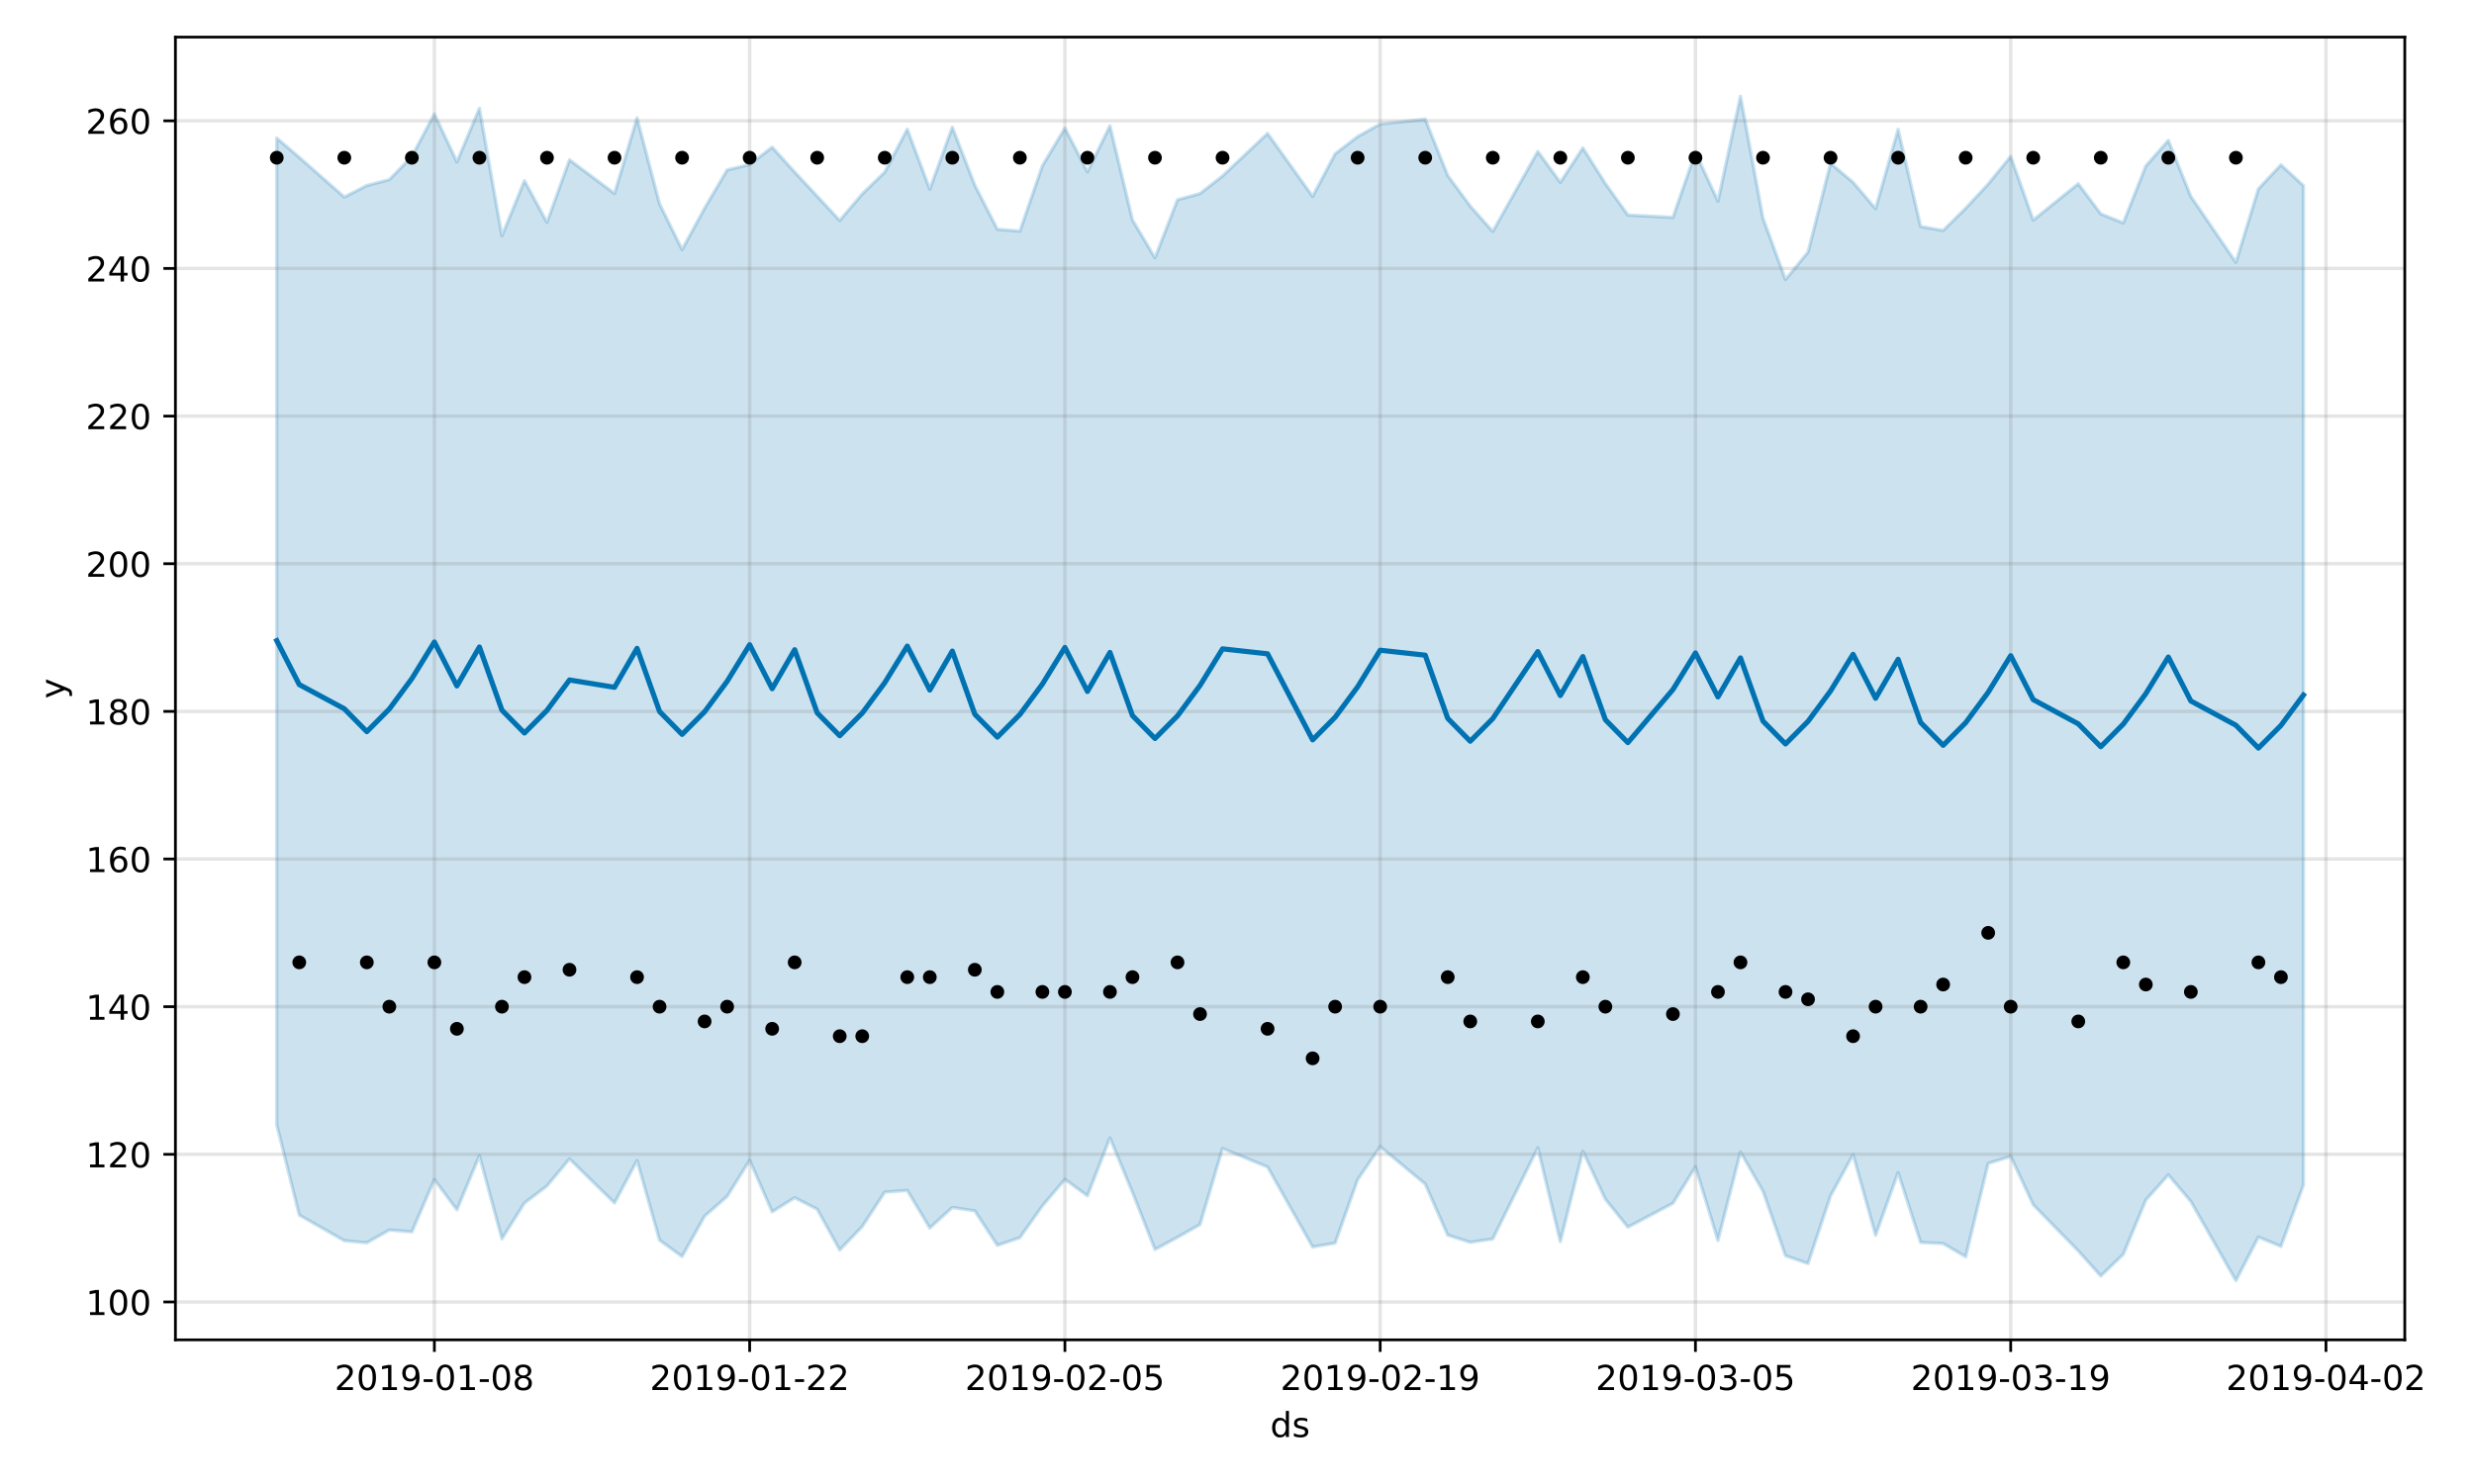 <?xml version="1.0" encoding="utf-8" standalone="no"?>
<!DOCTYPE svg PUBLIC "-//W3C//DTD SVG 1.1//EN"
  "http://www.w3.org/Graphics/SVG/1.1/DTD/svg11.dtd">
<!-- Created with matplotlib (https://matplotlib.org/) -->
<svg height="432pt" version="1.1" viewBox="0 0 720 432" width="720pt" xmlns="http://www.w3.org/2000/svg" xmlns:xlink="http://www.w3.org/1999/xlink">
 <defs>
  <style type="text/css">
*{stroke-linecap:butt;stroke-linejoin:round;}
  </style>
 </defs>
 <g id="figure_1">
  <g id="patch_1">
   <path d="M 0 432 
L 720 432 
L 720 0 
L 0 0 
z
" style="fill:#ffffff;"/>
  </g>
  <g id="axes_1">
   <g id="patch_2">
    <path d="M 51.05 390.04 
L 699.857 390.04 
L 699.857 10.8 
L 51.05 10.8 
z
" style="fill:#ffffff;"/>
   </g>
   <g id="PolyCollection_1">
    <defs>
     <path d="M 80.541 -391.799 
L 80.541 -104.57 
L 87.095 -78.29 
L 100.202 -70.822 
L 106.756 -70.223 
L 113.309 -73.924 
L 119.863 -73.393 
L 126.417 -88.608 
L 132.97 -79.826 
L 139.524 -95.56 
L 146.077 -71.37 
L 152.631 -81.79 
L 159.185 -86.76 
L 165.738 -94.637 
L 178.845 -81.805 
L 185.399 -94.166 
L 191.953 -70.958 
L 198.506 -66.219 
L 205.06 -77.968 
L 211.613 -83.714 
L 218.167 -94.221 
L 224.721 -79.227 
L 231.274 -83.334 
L 237.828 -79.987 
L 244.381 -68.117 
L 250.935 -74.943 
L 257.489 -84.969 
L 264.042 -85.455 
L 270.596 -74.516 
L 277.15 -80.493 
L 283.703 -79.505 
L 290.257 -69.471 
L 296.81 -71.714 
L 303.364 -80.958 
L 309.918 -88.667 
L 316.471 -83.9 
L 323.025 -100.726 
L 329.578 -84.884 
L 336.132 -68.26 
L 342.686 -71.821 
L 349.239 -75.523 
L 355.793 -97.673 
L 368.9 -92.282 
L 382.007 -68.998 
L 388.561 -70.13 
L 395.114 -88.597 
L 401.668 -98.192 
L 414.775 -87.319 
L 421.329 -72.448 
L 427.883 -70.372 
L 434.436 -71.328 
L 447.543 -97.863 
L 454.097 -70.56 
L 460.651 -96.859 
L 467.204 -82.898 
L 473.758 -74.769 
L 486.865 -81.704 
L 493.419 -92.291 
L 499.972 -70.892 
L 506.526 -96.641 
L 513.079 -85.226 
L 519.633 -66.44 
L 526.187 -64.188 
L 532.74 -83.879 
L 539.294 -95.857 
L 545.847 -72.42 
L 552.401 -90.657 
L 558.955 -70.318 
L 565.508 -69.996 
L 572.062 -66.163 
L 578.616 -93.327 
L 585.169 -95.363 
L 591.723 -81.281 
L 604.83 -67.864 
L 611.384 -60.555 
L 617.937 -66.869 
L 624.491 -82.647 
L 631.044 -89.996 
L 637.598 -82.234 
L 650.705 -59.198 
L 657.259 -71.88 
L 663.812 -69.174 
L 670.366 -87.013 
L 670.366 -377.951 
L 670.366 -377.951 
L 663.812 -384.014 
L 657.259 -377.023 
L 650.705 -355.627 
L 637.598 -374.806 
L 631.044 -391.127 
L 624.491 -383.686 
L 617.937 -367.096 
L 611.384 -369.74 
L 604.83 -378.506 
L 591.723 -367.926 
L 585.169 -386.47 
L 578.616 -378.423 
L 572.062 -371.371 
L 565.508 -364.917 
L 558.955 -366.058 
L 552.401 -394.323 
L 545.847 -371.255 
L 539.294 -378.94 
L 532.74 -384.447 
L 526.187 -358.616 
L 519.633 -350.628 
L 513.079 -368.481 
L 506.526 -403.962 
L 499.972 -373.445 
L 493.419 -387.603 
L 486.865 -368.717 
L 473.758 -369.39 
L 467.204 -378.576 
L 460.651 -388.934 
L 454.097 -378.899 
L 447.543 -387.913 
L 434.436 -364.615 
L 427.883 -371.999 
L 421.329 -380.905 
L 414.775 -397.325 
L 401.668 -395.894 
L 395.114 -392.24 
L 388.561 -387.225 
L 382.007 -374.818 
L 368.9 -393.163 
L 355.793 -380.773 
L 349.239 -375.653 
L 342.686 -373.839 
L 336.132 -356.945 
L 329.578 -367.978 
L 323.025 -395.368 
L 316.471 -381.975 
L 309.918 -394.717 
L 303.364 -383.749 
L 296.81 -364.708 
L 290.257 -365.264 
L 283.703 -378.094 
L 277.15 -394.968 
L 270.596 -376.912 
L 264.042 -394.398 
L 257.489 -381.9 
L 250.935 -375.537 
L 244.381 -367.82 
L 237.828 -374.881 
L 231.274 -381.922 
L 224.721 -389.163 
L 218.167 -384.094 
L 211.613 -382.527 
L 205.06 -371.384 
L 198.506 -359.338 
L 191.953 -372.647 
L 185.399 -397.667 
L 178.845 -375.661 
L 165.738 -385.474 
L 159.185 -367.274 
L 152.631 -379.398 
L 146.077 -363.333 
L 139.524 -400.467 
L 132.97 -384.868 
L 126.417 -398.845 
L 119.863 -386.45 
L 113.309 -379.702 
L 106.756 -378.005 
L 100.202 -374.626 
L 87.095 -386.197 
L 80.541 -391.799 
z
" id="m1961435020" style="stroke:#0072b2;stroke-opacity:0.2;"/>
    </defs>
    <g clip-path="url(#p91ef5637bf)">
     <use style="fill:#0072b2;fill-opacity:0.2;stroke:#0072b2;stroke-opacity:0.2;" x="0" xlink:href="#m1961435020" y="432"/>
    </g>
   </g>
   <g id="matplotlib.axis_1">
    <g id="xtick_1">
     <g id="line2d_1">
      <path clip-path="url(#p91ef5637bf)" d="M 126.417 390.04 
L 126.417 10.8 
" style="fill:none;stroke:#808080;stroke-linecap:square;stroke-opacity:0.2;"/>
     </g>
     <g id="line2d_2">
      <defs>
       <path d="M 0 0 
L 0 3.5 
" id="m9e33609a77" style="stroke:#000000;stroke-width:0.8;"/>
      </defs>
      <g>
       <use style="stroke:#000000;stroke-width:0.8;" x="126.417" xlink:href="#m9e33609a77" y="390.04"/>
      </g>
     </g>
     <g id="text_1">
      <!-- 2019-01-08 -->
      <defs>
       <path d="M 19.188 8.297 
L 53.609 8.297 
L 53.609 0 
L 7.328 0 
L 7.328 8.297 
Q 12.938 14.109 22.625 23.891 
Q 32.328 33.688 34.812 36.531 
Q 39.547 41.844 41.422 45.531 
Q 43.312 49.219 43.312 52.781 
Q 43.312 58.594 39.234 62.25 
Q 35.156 65.922 28.609 65.922 
Q 23.969 65.922 18.812 64.312 
Q 13.672 62.703 7.812 59.422 
L 7.812 69.391 
Q 13.766 71.781 18.938 73 
Q 24.125 74.219 28.422 74.219 
Q 39.75 74.219 46.484 68.547 
Q 53.219 62.891 53.219 53.422 
Q 53.219 48.922 51.531 44.891 
Q 49.859 40.875 45.406 35.406 
Q 44.188 33.984 37.641 27.219 
Q 31.109 20.453 19.188 8.297 
z
" id="DejaVuSans-50"/>
       <path d="M 31.781 66.406 
Q 24.172 66.406 20.328 58.906 
Q 16.5 51.422 16.5 36.375 
Q 16.5 21.391 20.328 13.891 
Q 24.172 6.391 31.781 6.391 
Q 39.453 6.391 43.281 13.891 
Q 47.125 21.391 47.125 36.375 
Q 47.125 51.422 43.281 58.906 
Q 39.453 66.406 31.781 66.406 
z
M 31.781 74.219 
Q 44.047 74.219 50.516 64.516 
Q 56.984 54.828 56.984 36.375 
Q 56.984 17.969 50.516 8.266 
Q 44.047 -1.422 31.781 -1.422 
Q 19.531 -1.422 13.062 8.266 
Q 6.594 17.969 6.594 36.375 
Q 6.594 54.828 13.062 64.516 
Q 19.531 74.219 31.781 74.219 
z
" id="DejaVuSans-48"/>
       <path d="M 12.406 8.297 
L 28.516 8.297 
L 28.516 63.922 
L 10.984 60.406 
L 10.984 69.391 
L 28.422 72.906 
L 38.281 72.906 
L 38.281 8.297 
L 54.391 8.297 
L 54.391 0 
L 12.406 0 
z
" id="DejaVuSans-49"/>
       <path d="M 10.984 1.516 
L 10.984 10.5 
Q 14.703 8.734 18.5 7.812 
Q 22.312 6.891 25.984 6.891 
Q 35.75 6.891 40.891 13.453 
Q 46.047 20.016 46.781 33.406 
Q 43.953 29.203 39.594 26.953 
Q 35.25 24.703 29.984 24.703 
Q 19.047 24.703 12.672 31.312 
Q 6.297 37.938 6.297 49.422 
Q 6.297 60.641 12.938 67.422 
Q 19.578 74.219 30.609 74.219 
Q 43.266 74.219 49.922 64.516 
Q 56.594 54.828 56.594 36.375 
Q 56.594 19.141 48.406 8.859 
Q 40.234 -1.422 26.422 -1.422 
Q 22.703 -1.422 18.891 -0.688 
Q 15.094 0.047 10.984 1.516 
z
M 30.609 32.422 
Q 37.25 32.422 41.125 36.953 
Q 45.016 41.5 45.016 49.422 
Q 45.016 57.281 41.125 61.844 
Q 37.25 66.406 30.609 66.406 
Q 23.969 66.406 20.094 61.844 
Q 16.219 57.281 16.219 49.422 
Q 16.219 41.5 20.094 36.953 
Q 23.969 32.422 30.609 32.422 
z
" id="DejaVuSans-57"/>
       <path d="M 4.891 31.391 
L 31.203 31.391 
L 31.203 23.391 
L 4.891 23.391 
z
" id="DejaVuSans-45"/>
       <path d="M 31.781 34.625 
Q 24.75 34.625 20.719 30.859 
Q 16.703 27.094 16.703 20.516 
Q 16.703 13.922 20.719 10.156 
Q 24.75 6.391 31.781 6.391 
Q 38.812 6.391 42.859 10.172 
Q 46.922 13.969 46.922 20.516 
Q 46.922 27.094 42.891 30.859 
Q 38.875 34.625 31.781 34.625 
z
M 21.922 38.812 
Q 15.578 40.375 12.031 44.719 
Q 8.5 49.078 8.5 55.328 
Q 8.5 64.062 14.719 69.141 
Q 20.953 74.219 31.781 74.219 
Q 42.672 74.219 48.875 69.141 
Q 55.078 64.062 55.078 55.328 
Q 55.078 49.078 51.531 44.719 
Q 48 40.375 41.703 38.812 
Q 48.828 37.156 52.797 32.312 
Q 56.781 27.484 56.781 20.516 
Q 56.781 9.906 50.312 4.234 
Q 43.844 -1.422 31.781 -1.422 
Q 19.734 -1.422 13.25 4.234 
Q 6.781 9.906 6.781 20.516 
Q 6.781 27.484 10.781 32.312 
Q 14.797 37.156 21.922 38.812 
z
M 18.312 54.391 
Q 18.312 48.734 21.844 45.562 
Q 25.391 42.391 31.781 42.391 
Q 38.141 42.391 41.719 45.562 
Q 45.312 48.734 45.312 54.391 
Q 45.312 60.062 41.719 63.234 
Q 38.141 66.406 31.781 66.406 
Q 25.391 66.406 21.844 63.234 
Q 18.312 60.062 18.312 54.391 
z
" id="DejaVuSans-56"/>
      </defs>
      <g transform="translate(97.359 404.638)scale(0.1 -0.1)">
       <use xlink:href="#DejaVuSans-50"/>
       <use x="63.623" xlink:href="#DejaVuSans-48"/>
       <use x="127.246" xlink:href="#DejaVuSans-49"/>
       <use x="190.869" xlink:href="#DejaVuSans-57"/>
       <use x="254.492" xlink:href="#DejaVuSans-45"/>
       <use x="290.576" xlink:href="#DejaVuSans-48"/>
       <use x="354.199" xlink:href="#DejaVuSans-49"/>
       <use x="417.822" xlink:href="#DejaVuSans-45"/>
       <use x="453.906" xlink:href="#DejaVuSans-48"/>
       <use x="517.529" xlink:href="#DejaVuSans-56"/>
      </g>
     </g>
    </g>
    <g id="xtick_2">
     <g id="line2d_3">
      <path clip-path="url(#p91ef5637bf)" d="M 218.167 390.04 
L 218.167 10.8 
" style="fill:none;stroke:#808080;stroke-linecap:square;stroke-opacity:0.2;"/>
     </g>
     <g id="line2d_4">
      <g>
       <use style="stroke:#000000;stroke-width:0.8;" x="218.167" xlink:href="#m9e33609a77" y="390.04"/>
      </g>
     </g>
     <g id="text_2">
      <!-- 2019-01-22 -->
      <g transform="translate(189.109 404.638)scale(0.1 -0.1)">
       <use xlink:href="#DejaVuSans-50"/>
       <use x="63.623" xlink:href="#DejaVuSans-48"/>
       <use x="127.246" xlink:href="#DejaVuSans-49"/>
       <use x="190.869" xlink:href="#DejaVuSans-57"/>
       <use x="254.492" xlink:href="#DejaVuSans-45"/>
       <use x="290.576" xlink:href="#DejaVuSans-48"/>
       <use x="354.199" xlink:href="#DejaVuSans-49"/>
       <use x="417.822" xlink:href="#DejaVuSans-45"/>
       <use x="453.906" xlink:href="#DejaVuSans-50"/>
       <use x="517.529" xlink:href="#DejaVuSans-50"/>
      </g>
     </g>
    </g>
    <g id="xtick_3">
     <g id="line2d_5">
      <path clip-path="url(#p91ef5637bf)" d="M 309.918 390.04 
L 309.918 10.8 
" style="fill:none;stroke:#808080;stroke-linecap:square;stroke-opacity:0.2;"/>
     </g>
     <g id="line2d_6">
      <g>
       <use style="stroke:#000000;stroke-width:0.8;" x="309.918" xlink:href="#m9e33609a77" y="390.04"/>
      </g>
     </g>
     <g id="text_3">
      <!-- 2019-02-05 -->
      <defs>
       <path d="M 10.797 72.906 
L 49.516 72.906 
L 49.516 64.594 
L 19.828 64.594 
L 19.828 46.734 
Q 21.969 47.469 24.109 47.828 
Q 26.266 48.188 28.422 48.188 
Q 40.625 48.188 47.75 41.5 
Q 54.891 34.812 54.891 23.391 
Q 54.891 11.625 47.562 5.094 
Q 40.234 -1.422 26.906 -1.422 
Q 22.312 -1.422 17.547 -0.641 
Q 12.797 0.141 7.719 1.703 
L 7.719 11.625 
Q 12.109 9.234 16.797 8.062 
Q 21.484 6.891 26.703 6.891 
Q 35.156 6.891 40.078 11.328 
Q 45.016 15.766 45.016 23.391 
Q 45.016 31 40.078 35.438 
Q 35.156 39.891 26.703 39.891 
Q 22.75 39.891 18.812 39.016 
Q 14.891 38.141 10.797 36.281 
z
" id="DejaVuSans-53"/>
      </defs>
      <g transform="translate(280.86 404.638)scale(0.1 -0.1)">
       <use xlink:href="#DejaVuSans-50"/>
       <use x="63.623" xlink:href="#DejaVuSans-48"/>
       <use x="127.246" xlink:href="#DejaVuSans-49"/>
       <use x="190.869" xlink:href="#DejaVuSans-57"/>
       <use x="254.492" xlink:href="#DejaVuSans-45"/>
       <use x="290.576" xlink:href="#DejaVuSans-48"/>
       <use x="354.199" xlink:href="#DejaVuSans-50"/>
       <use x="417.822" xlink:href="#DejaVuSans-45"/>
       <use x="453.906" xlink:href="#DejaVuSans-48"/>
       <use x="517.529" xlink:href="#DejaVuSans-53"/>
      </g>
     </g>
    </g>
    <g id="xtick_4">
     <g id="line2d_7">
      <path clip-path="url(#p91ef5637bf)" d="M 401.668 390.04 
L 401.668 10.8 
" style="fill:none;stroke:#808080;stroke-linecap:square;stroke-opacity:0.2;"/>
     </g>
     <g id="line2d_8">
      <g>
       <use style="stroke:#000000;stroke-width:0.8;" x="401.668" xlink:href="#m9e33609a77" y="390.04"/>
      </g>
     </g>
     <g id="text_4">
      <!-- 2019-02-19 -->
      <g transform="translate(372.61 404.638)scale(0.1 -0.1)">
       <use xlink:href="#DejaVuSans-50"/>
       <use x="63.623" xlink:href="#DejaVuSans-48"/>
       <use x="127.246" xlink:href="#DejaVuSans-49"/>
       <use x="190.869" xlink:href="#DejaVuSans-57"/>
       <use x="254.492" xlink:href="#DejaVuSans-45"/>
       <use x="290.576" xlink:href="#DejaVuSans-48"/>
       <use x="354.199" xlink:href="#DejaVuSans-50"/>
       <use x="417.822" xlink:href="#DejaVuSans-45"/>
       <use x="453.906" xlink:href="#DejaVuSans-49"/>
       <use x="517.529" xlink:href="#DejaVuSans-57"/>
      </g>
     </g>
    </g>
    <g id="xtick_5">
     <g id="line2d_9">
      <path clip-path="url(#p91ef5637bf)" d="M 493.419 390.04 
L 493.419 10.8 
" style="fill:none;stroke:#808080;stroke-linecap:square;stroke-opacity:0.2;"/>
     </g>
     <g id="line2d_10">
      <g>
       <use style="stroke:#000000;stroke-width:0.8;" x="493.419" xlink:href="#m9e33609a77" y="390.04"/>
      </g>
     </g>
     <g id="text_5">
      <!-- 2019-03-05 -->
      <defs>
       <path d="M 40.578 39.312 
Q 47.656 37.797 51.625 33 
Q 55.609 28.219 55.609 21.188 
Q 55.609 10.406 48.188 4.484 
Q 40.766 -1.422 27.094 -1.422 
Q 22.516 -1.422 17.656 -0.516 
Q 12.797 0.391 7.625 2.203 
L 7.625 11.719 
Q 11.719 9.328 16.594 8.109 
Q 21.484 6.891 26.812 6.891 
Q 36.078 6.891 40.938 10.547 
Q 45.797 14.203 45.797 21.188 
Q 45.797 27.641 41.281 31.266 
Q 36.766 34.906 28.719 34.906 
L 20.219 34.906 
L 20.219 43.016 
L 29.109 43.016 
Q 36.375 43.016 40.234 45.922 
Q 44.094 48.828 44.094 54.297 
Q 44.094 59.906 40.109 62.906 
Q 36.141 65.922 28.719 65.922 
Q 24.656 65.922 20.016 65.031 
Q 15.375 64.156 9.812 62.312 
L 9.812 71.094 
Q 15.438 72.656 20.344 73.438 
Q 25.25 74.219 29.594 74.219 
Q 40.828 74.219 47.359 69.109 
Q 53.906 64.016 53.906 55.328 
Q 53.906 49.266 50.438 45.094 
Q 46.969 40.922 40.578 39.312 
z
" id="DejaVuSans-51"/>
      </defs>
      <g transform="translate(464.361 404.638)scale(0.1 -0.1)">
       <use xlink:href="#DejaVuSans-50"/>
       <use x="63.623" xlink:href="#DejaVuSans-48"/>
       <use x="127.246" xlink:href="#DejaVuSans-49"/>
       <use x="190.869" xlink:href="#DejaVuSans-57"/>
       <use x="254.492" xlink:href="#DejaVuSans-45"/>
       <use x="290.576" xlink:href="#DejaVuSans-48"/>
       <use x="354.199" xlink:href="#DejaVuSans-51"/>
       <use x="417.822" xlink:href="#DejaVuSans-45"/>
       <use x="453.906" xlink:href="#DejaVuSans-48"/>
       <use x="517.529" xlink:href="#DejaVuSans-53"/>
      </g>
     </g>
    </g>
    <g id="xtick_6">
     <g id="line2d_11">
      <path clip-path="url(#p91ef5637bf)" d="M 585.169 390.04 
L 585.169 10.8 
" style="fill:none;stroke:#808080;stroke-linecap:square;stroke-opacity:0.2;"/>
     </g>
     <g id="line2d_12">
      <g>
       <use style="stroke:#000000;stroke-width:0.8;" x="585.169" xlink:href="#m9e33609a77" y="390.04"/>
      </g>
     </g>
     <g id="text_6">
      <!-- 2019-03-19 -->
      <g transform="translate(556.111 404.638)scale(0.1 -0.1)">
       <use xlink:href="#DejaVuSans-50"/>
       <use x="63.623" xlink:href="#DejaVuSans-48"/>
       <use x="127.246" xlink:href="#DejaVuSans-49"/>
       <use x="190.869" xlink:href="#DejaVuSans-57"/>
       <use x="254.492" xlink:href="#DejaVuSans-45"/>
       <use x="290.576" xlink:href="#DejaVuSans-48"/>
       <use x="354.199" xlink:href="#DejaVuSans-51"/>
       <use x="417.822" xlink:href="#DejaVuSans-45"/>
       <use x="453.906" xlink:href="#DejaVuSans-49"/>
       <use x="517.529" xlink:href="#DejaVuSans-57"/>
      </g>
     </g>
    </g>
    <g id="xtick_7">
     <g id="line2d_13">
      <path clip-path="url(#p91ef5637bf)" d="M 676.92 390.04 
L 676.92 10.8 
" style="fill:none;stroke:#808080;stroke-linecap:square;stroke-opacity:0.2;"/>
     </g>
     <g id="line2d_14">
      <g>
       <use style="stroke:#000000;stroke-width:0.8;" x="676.92" xlink:href="#m9e33609a77" y="390.04"/>
      </g>
     </g>
     <g id="text_7">
      <!-- 2019-04-02 -->
      <defs>
       <path d="M 37.797 64.312 
L 12.891 25.391 
L 37.797 25.391 
z
M 35.203 72.906 
L 47.609 72.906 
L 47.609 25.391 
L 58.016 25.391 
L 58.016 17.188 
L 47.609 17.188 
L 47.609 0 
L 37.797 0 
L 37.797 17.188 
L 4.891 17.188 
L 4.891 26.703 
z
" id="DejaVuSans-52"/>
      </defs>
      <g transform="translate(647.862 404.638)scale(0.1 -0.1)">
       <use xlink:href="#DejaVuSans-50"/>
       <use x="63.623" xlink:href="#DejaVuSans-48"/>
       <use x="127.246" xlink:href="#DejaVuSans-49"/>
       <use x="190.869" xlink:href="#DejaVuSans-57"/>
       <use x="254.492" xlink:href="#DejaVuSans-45"/>
       <use x="290.576" xlink:href="#DejaVuSans-48"/>
       <use x="354.199" xlink:href="#DejaVuSans-52"/>
       <use x="417.822" xlink:href="#DejaVuSans-45"/>
       <use x="453.906" xlink:href="#DejaVuSans-48"/>
       <use x="517.529" xlink:href="#DejaVuSans-50"/>
      </g>
     </g>
    </g>
    <g id="text_8">
     <!-- ds -->
     <defs>
      <path d="M 45.406 46.391 
L 45.406 75.984 
L 54.391 75.984 
L 54.391 0 
L 45.406 0 
L 45.406 8.203 
Q 42.578 3.328 38.25 0.953 
Q 33.938 -1.422 27.875 -1.422 
Q 17.969 -1.422 11.734 6.484 
Q 5.516 14.406 5.516 27.297 
Q 5.516 40.188 11.734 48.094 
Q 17.969 56 27.875 56 
Q 33.938 56 38.25 53.625 
Q 42.578 51.266 45.406 46.391 
z
M 14.797 27.297 
Q 14.797 17.391 18.875 11.75 
Q 22.953 6.109 30.078 6.109 
Q 37.203 6.109 41.297 11.75 
Q 45.406 17.391 45.406 27.297 
Q 45.406 37.203 41.297 42.844 
Q 37.203 48.484 30.078 48.484 
Q 22.953 48.484 18.875 42.844 
Q 14.797 37.203 14.797 27.297 
z
" id="DejaVuSans-100"/>
      <path d="M 44.281 53.078 
L 44.281 44.578 
Q 40.484 46.531 36.375 47.5 
Q 32.281 48.484 27.875 48.484 
Q 21.188 48.484 17.844 46.438 
Q 14.5 44.391 14.5 40.281 
Q 14.5 37.156 16.891 35.375 
Q 19.281 33.594 26.516 31.984 
L 29.594 31.297 
Q 39.156 29.25 43.188 25.516 
Q 47.219 21.781 47.219 15.094 
Q 47.219 7.469 41.188 3.016 
Q 35.156 -1.422 24.609 -1.422 
Q 20.219 -1.422 15.453 -0.562 
Q 10.688 0.297 5.422 2 
L 5.422 11.281 
Q 10.406 8.688 15.234 7.391 
Q 20.062 6.109 24.812 6.109 
Q 31.156 6.109 34.562 8.281 
Q 37.984 10.453 37.984 14.406 
Q 37.984 18.062 35.516 20.016 
Q 33.062 21.969 24.703 23.781 
L 21.578 24.516 
Q 13.234 26.266 9.516 29.906 
Q 5.812 33.547 5.812 39.891 
Q 5.812 47.609 11.281 51.797 
Q 16.75 56 26.812 56 
Q 31.781 56 36.172 55.266 
Q 40.578 54.547 44.281 53.078 
z
" id="DejaVuSans-115"/>
     </defs>
     <g transform="translate(369.675 418.317)scale(0.1 -0.1)">
      <use xlink:href="#DejaVuSans-100"/>
      <use x="63.477" xlink:href="#DejaVuSans-115"/>
     </g>
    </g>
   </g>
   <g id="matplotlib.axis_2">
    <g id="ytick_1">
     <g id="line2d_15">
      <path clip-path="url(#p91ef5637bf)" d="M 51.05 379.008 
L 699.857 379.008 
" style="fill:none;stroke:#808080;stroke-linecap:square;stroke-opacity:0.2;"/>
     </g>
     <g id="line2d_16">
      <defs>
       <path d="M 0 0 
L -3.5 0 
" id="mf96912fb11" style="stroke:#000000;stroke-width:0.8;"/>
      </defs>
      <g>
       <use style="stroke:#000000;stroke-width:0.8;" x="51.05" xlink:href="#mf96912fb11" y="379.008"/>
      </g>
     </g>
     <g id="text_9">
      <!-- 100 -->
      <g transform="translate(24.962 382.807)scale(0.1 -0.1)">
       <use xlink:href="#DejaVuSans-49"/>
       <use x="63.623" xlink:href="#DejaVuSans-48"/>
       <use x="127.246" xlink:href="#DejaVuSans-48"/>
      </g>
     </g>
    </g>
    <g id="ytick_2">
     <g id="line2d_17">
      <path clip-path="url(#p91ef5637bf)" d="M 51.05 336.027 
L 699.857 336.027 
" style="fill:none;stroke:#808080;stroke-linecap:square;stroke-opacity:0.2;"/>
     </g>
     <g id="line2d_18">
      <g>
       <use style="stroke:#000000;stroke-width:0.8;" x="51.05" xlink:href="#mf96912fb11" y="336.027"/>
      </g>
     </g>
     <g id="text_10">
      <!-- 120 -->
      <g transform="translate(24.962 339.827)scale(0.1 -0.1)">
       <use xlink:href="#DejaVuSans-49"/>
       <use x="63.623" xlink:href="#DejaVuSans-50"/>
       <use x="127.246" xlink:href="#DejaVuSans-48"/>
      </g>
     </g>
    </g>
    <g id="ytick_3">
     <g id="line2d_19">
      <path clip-path="url(#p91ef5637bf)" d="M 51.05 293.047 
L 699.857 293.047 
" style="fill:none;stroke:#808080;stroke-linecap:square;stroke-opacity:0.2;"/>
     </g>
     <g id="line2d_20">
      <g>
       <use style="stroke:#000000;stroke-width:0.8;" x="51.05" xlink:href="#mf96912fb11" y="293.047"/>
      </g>
     </g>
     <g id="text_11">
      <!-- 140 -->
      <g transform="translate(24.962 296.847)scale(0.1 -0.1)">
       <use xlink:href="#DejaVuSans-49"/>
       <use x="63.623" xlink:href="#DejaVuSans-52"/>
       <use x="127.246" xlink:href="#DejaVuSans-48"/>
      </g>
     </g>
    </g>
    <g id="ytick_4">
     <g id="line2d_21">
      <path clip-path="url(#p91ef5637bf)" d="M 51.05 250.067 
L 699.857 250.067 
" style="fill:none;stroke:#808080;stroke-linecap:square;stroke-opacity:0.2;"/>
     </g>
     <g id="line2d_22">
      <g>
       <use style="stroke:#000000;stroke-width:0.8;" x="51.05" xlink:href="#mf96912fb11" y="250.067"/>
      </g>
     </g>
     <g id="text_12">
      <!-- 160 -->
      <defs>
       <path d="M 33.016 40.375 
Q 26.375 40.375 22.484 35.828 
Q 18.609 31.297 18.609 23.391 
Q 18.609 15.531 22.484 10.953 
Q 26.375 6.391 33.016 6.391 
Q 39.656 6.391 43.531 10.953 
Q 47.406 15.531 47.406 23.391 
Q 47.406 31.297 43.531 35.828 
Q 39.656 40.375 33.016 40.375 
z
M 52.594 71.297 
L 52.594 62.312 
Q 48.875 64.062 45.094 64.984 
Q 41.312 65.922 37.594 65.922 
Q 27.828 65.922 22.672 59.328 
Q 17.531 52.734 16.797 39.406 
Q 19.672 43.656 24.016 45.922 
Q 28.375 48.188 33.594 48.188 
Q 44.578 48.188 50.953 41.516 
Q 57.328 34.859 57.328 23.391 
Q 57.328 12.156 50.688 5.359 
Q 44.047 -1.422 33.016 -1.422 
Q 20.359 -1.422 13.672 8.266 
Q 6.984 17.969 6.984 36.375 
Q 6.984 53.656 15.188 63.938 
Q 23.391 74.219 37.203 74.219 
Q 40.922 74.219 44.703 73.484 
Q 48.484 72.75 52.594 71.297 
z
" id="DejaVuSans-54"/>
      </defs>
      <g transform="translate(24.962 253.867)scale(0.1 -0.1)">
       <use xlink:href="#DejaVuSans-49"/>
       <use x="63.623" xlink:href="#DejaVuSans-54"/>
       <use x="127.246" xlink:href="#DejaVuSans-48"/>
      </g>
     </g>
    </g>
    <g id="ytick_5">
     <g id="line2d_23">
      <path clip-path="url(#p91ef5637bf)" d="M 51.05 207.087 
L 699.857 207.087 
" style="fill:none;stroke:#808080;stroke-linecap:square;stroke-opacity:0.2;"/>
     </g>
     <g id="line2d_24">
      <g>
       <use style="stroke:#000000;stroke-width:0.8;" x="51.05" xlink:href="#mf96912fb11" y="207.087"/>
      </g>
     </g>
     <g id="text_13">
      <!-- 180 -->
      <g transform="translate(24.962 210.886)scale(0.1 -0.1)">
       <use xlink:href="#DejaVuSans-49"/>
       <use x="63.623" xlink:href="#DejaVuSans-56"/>
       <use x="127.246" xlink:href="#DejaVuSans-48"/>
      </g>
     </g>
    </g>
    <g id="ytick_6">
     <g id="line2d_25">
      <path clip-path="url(#p91ef5637bf)" d="M 51.05 164.107 
L 699.857 164.107 
" style="fill:none;stroke:#808080;stroke-linecap:square;stroke-opacity:0.2;"/>
     </g>
     <g id="line2d_26">
      <g>
       <use style="stroke:#000000;stroke-width:0.8;" x="51.05" xlink:href="#mf96912fb11" y="164.107"/>
      </g>
     </g>
     <g id="text_14">
      <!-- 200 -->
      <g transform="translate(24.962 167.906)scale(0.1 -0.1)">
       <use xlink:href="#DejaVuSans-50"/>
       <use x="63.623" xlink:href="#DejaVuSans-48"/>
       <use x="127.246" xlink:href="#DejaVuSans-48"/>
      </g>
     </g>
    </g>
    <g id="ytick_7">
     <g id="line2d_27">
      <path clip-path="url(#p91ef5637bf)" d="M 51.05 121.127 
L 699.857 121.127 
" style="fill:none;stroke:#808080;stroke-linecap:square;stroke-opacity:0.2;"/>
     </g>
     <g id="line2d_28">
      <g>
       <use style="stroke:#000000;stroke-width:0.8;" x="51.05" xlink:href="#mf96912fb11" y="121.127"/>
      </g>
     </g>
     <g id="text_15">
      <!-- 220 -->
      <g transform="translate(24.962 124.926)scale(0.1 -0.1)">
       <use xlink:href="#DejaVuSans-50"/>
       <use x="63.623" xlink:href="#DejaVuSans-50"/>
       <use x="127.246" xlink:href="#DejaVuSans-48"/>
      </g>
     </g>
    </g>
    <g id="ytick_8">
     <g id="line2d_29">
      <path clip-path="url(#p91ef5637bf)" d="M 51.05 78.147 
L 699.857 78.147 
" style="fill:none;stroke:#808080;stroke-linecap:square;stroke-opacity:0.2;"/>
     </g>
     <g id="line2d_30">
      <g>
       <use style="stroke:#000000;stroke-width:0.8;" x="51.05" xlink:href="#mf96912fb11" y="78.147"/>
      </g>
     </g>
     <g id="text_16">
      <!-- 240 -->
      <g transform="translate(24.962 81.946)scale(0.1 -0.1)">
       <use xlink:href="#DejaVuSans-50"/>
       <use x="63.623" xlink:href="#DejaVuSans-52"/>
       <use x="127.246" xlink:href="#DejaVuSans-48"/>
      </g>
     </g>
    </g>
    <g id="ytick_9">
     <g id="line2d_31">
      <path clip-path="url(#p91ef5637bf)" d="M 51.05 35.167 
L 699.857 35.167 
" style="fill:none;stroke:#808080;stroke-linecap:square;stroke-opacity:0.2;"/>
     </g>
     <g id="line2d_32">
      <g>
       <use style="stroke:#000000;stroke-width:0.8;" x="51.05" xlink:href="#mf96912fb11" y="35.167"/>
      </g>
     </g>
     <g id="text_17">
      <!-- 260 -->
      <g transform="translate(24.962 38.966)scale(0.1 -0.1)">
       <use xlink:href="#DejaVuSans-50"/>
       <use x="63.623" xlink:href="#DejaVuSans-54"/>
       <use x="127.246" xlink:href="#DejaVuSans-48"/>
      </g>
     </g>
    </g>
    <g id="text_18">
     <!-- y -->
     <defs>
      <path d="M 32.172 -5.078 
Q 28.375 -14.844 24.75 -17.812 
Q 21.141 -20.797 15.094 -20.797 
L 7.906 -20.797 
L 7.906 -13.281 
L 13.188 -13.281 
Q 16.891 -13.281 18.938 -11.516 
Q 21 -9.766 23.484 -3.219 
L 25.094 0.875 
L 2.984 54.688 
L 12.5 54.688 
L 29.594 11.922 
L 46.688 54.688 
L 56.203 54.688 
z
" id="DejaVuSans-121"/>
     </defs>
     <g transform="translate(18.883 203.379)rotate(-90)scale(0.1 -0.1)">
      <use xlink:href="#DejaVuSans-121"/>
     </g>
    </g>
   </g>
   <g id="line2d_33">
    <defs>
     <path d="M 0 1.5 
C 0.398 1.5 0.779 1.342 1.061 1.061 
C 1.342 0.779 1.5 0.398 1.5 0 
C 1.5 -0.398 1.342 -0.779 1.061 -1.061 
C 0.779 -1.342 0.398 -1.5 0 -1.5 
C -0.398 -1.5 -0.779 -1.342 -1.061 -1.061 
C -1.342 -0.779 -1.5 -0.398 -1.5 0 
C -1.5 0.398 -1.342 0.779 -1.061 1.061 
C -0.779 1.342 -0.398 1.5 0 1.5 
z
" id="m08908e019c" style="stroke:#000000;"/>
    </defs>
    <g clip-path="url(#p91ef5637bf)">
     <use style="stroke:#000000;" x="80.541" xlink:href="#m08908e019c" y="45.912"/>
     <use style="stroke:#000000;" x="87.095" xlink:href="#m08908e019c" y="280.153"/>
     <use style="stroke:#000000;" x="100.202" xlink:href="#m08908e019c" y="45.912"/>
     <use style="stroke:#000000;" x="106.756" xlink:href="#m08908e019c" y="280.153"/>
     <use style="stroke:#000000;" x="113.309" xlink:href="#m08908e019c" y="293.047"/>
     <use style="stroke:#000000;" x="119.863" xlink:href="#m08908e019c" y="45.912"/>
     <use style="stroke:#000000;" x="126.417" xlink:href="#m08908e019c" y="280.153"/>
     <use style="stroke:#000000;" x="132.97" xlink:href="#m08908e019c" y="299.494"/>
     <use style="stroke:#000000;" x="139.524" xlink:href="#m08908e019c" y="45.912"/>
     <use style="stroke:#000000;" x="146.077" xlink:href="#m08908e019c" y="293.047"/>
     <use style="stroke:#000000;" x="152.631" xlink:href="#m08908e019c" y="284.451"/>
     <use style="stroke:#000000;" x="159.185" xlink:href="#m08908e019c" y="45.912"/>
     <use style="stroke:#000000;" x="165.738" xlink:href="#m08908e019c" y="282.302"/>
     <use style="stroke:#000000;" x="178.845" xlink:href="#m08908e019c" y="45.912"/>
     <use style="stroke:#000000;" x="185.399" xlink:href="#m08908e019c" y="284.451"/>
     <use style="stroke:#000000;" x="191.953" xlink:href="#m08908e019c" y="293.047"/>
     <use style="stroke:#000000;" x="198.506" xlink:href="#m08908e019c" y="45.912"/>
     <use style="stroke:#000000;" x="205.06" xlink:href="#m08908e019c" y="297.345"/>
     <use style="stroke:#000000;" x="211.613" xlink:href="#m08908e019c" y="293.047"/>
     <use style="stroke:#000000;" x="218.167" xlink:href="#m08908e019c" y="45.912"/>
     <use style="stroke:#000000;" x="224.721" xlink:href="#m08908e019c" y="299.494"/>
     <use style="stroke:#000000;" x="231.274" xlink:href="#m08908e019c" y="280.153"/>
     <use style="stroke:#000000;" x="237.828" xlink:href="#m08908e019c" y="45.912"/>
     <use style="stroke:#000000;" x="244.381" xlink:href="#m08908e019c" y="301.643"/>
     <use style="stroke:#000000;" x="250.935" xlink:href="#m08908e019c" y="301.643"/>
     <use style="stroke:#000000;" x="257.489" xlink:href="#m08908e019c" y="45.912"/>
     <use style="stroke:#000000;" x="264.042" xlink:href="#m08908e019c" y="284.451"/>
     <use style="stroke:#000000;" x="270.596" xlink:href="#m08908e019c" y="284.451"/>
     <use style="stroke:#000000;" x="277.15" xlink:href="#m08908e019c" y="45.912"/>
     <use style="stroke:#000000;" x="283.703" xlink:href="#m08908e019c" y="282.302"/>
     <use style="stroke:#000000;" x="290.257" xlink:href="#m08908e019c" y="288.749"/>
     <use style="stroke:#000000;" x="296.81" xlink:href="#m08908e019c" y="45.912"/>
     <use style="stroke:#000000;" x="303.364" xlink:href="#m08908e019c" y="288.749"/>
     <use style="stroke:#000000;" x="309.918" xlink:href="#m08908e019c" y="288.749"/>
     <use style="stroke:#000000;" x="316.471" xlink:href="#m08908e019c" y="45.912"/>
     <use style="stroke:#000000;" x="323.025" xlink:href="#m08908e019c" y="288.749"/>
     <use style="stroke:#000000;" x="329.578" xlink:href="#m08908e019c" y="284.451"/>
     <use style="stroke:#000000;" x="336.132" xlink:href="#m08908e019c" y="45.912"/>
     <use style="stroke:#000000;" x="342.686" xlink:href="#m08908e019c" y="280.153"/>
     <use style="stroke:#000000;" x="349.239" xlink:href="#m08908e019c" y="295.196"/>
     <use style="stroke:#000000;" x="355.793" xlink:href="#m08908e019c" y="45.912"/>
     <use style="stroke:#000000;" x="368.9" xlink:href="#m08908e019c" y="299.494"/>
     <use style="stroke:#000000;" x="382.007" xlink:href="#m08908e019c" y="308.09"/>
     <use style="stroke:#000000;" x="388.561" xlink:href="#m08908e019c" y="293.047"/>
     <use style="stroke:#000000;" x="395.114" xlink:href="#m08908e019c" y="45.912"/>
     <use style="stroke:#000000;" x="401.668" xlink:href="#m08908e019c" y="293.047"/>
     <use style="stroke:#000000;" x="414.775" xlink:href="#m08908e019c" y="45.912"/>
     <use style="stroke:#000000;" x="421.329" xlink:href="#m08908e019c" y="284.451"/>
     <use style="stroke:#000000;" x="427.883" xlink:href="#m08908e019c" y="297.345"/>
     <use style="stroke:#000000;" x="434.436" xlink:href="#m08908e019c" y="45.912"/>
     <use style="stroke:#000000;" x="447.543" xlink:href="#m08908e019c" y="297.345"/>
     <use style="stroke:#000000;" x="454.097" xlink:href="#m08908e019c" y="45.912"/>
     <use style="stroke:#000000;" x="460.651" xlink:href="#m08908e019c" y="284.451"/>
     <use style="stroke:#000000;" x="467.204" xlink:href="#m08908e019c" y="293.047"/>
     <use style="stroke:#000000;" x="473.758" xlink:href="#m08908e019c" y="45.912"/>
     <use style="stroke:#000000;" x="486.865" xlink:href="#m08908e019c" y="295.196"/>
     <use style="stroke:#000000;" x="493.419" xlink:href="#m08908e019c" y="45.912"/>
     <use style="stroke:#000000;" x="499.972" xlink:href="#m08908e019c" y="288.749"/>
     <use style="stroke:#000000;" x="506.526" xlink:href="#m08908e019c" y="280.153"/>
     <use style="stroke:#000000;" x="513.079" xlink:href="#m08908e019c" y="45.912"/>
     <use style="stroke:#000000;" x="519.633" xlink:href="#m08908e019c" y="288.749"/>
     <use style="stroke:#000000;" x="526.187" xlink:href="#m08908e019c" y="290.898"/>
     <use style="stroke:#000000;" x="532.74" xlink:href="#m08908e019c" y="45.912"/>
     <use style="stroke:#000000;" x="539.294" xlink:href="#m08908e019c" y="301.643"/>
     <use style="stroke:#000000;" x="545.847" xlink:href="#m08908e019c" y="293.047"/>
     <use style="stroke:#000000;" x="552.401" xlink:href="#m08908e019c" y="45.912"/>
     <use style="stroke:#000000;" x="558.955" xlink:href="#m08908e019c" y="293.047"/>
     <use style="stroke:#000000;" x="565.508" xlink:href="#m08908e019c" y="286.6"/>
     <use style="stroke:#000000;" x="572.062" xlink:href="#m08908e019c" y="45.912"/>
     <use style="stroke:#000000;" x="578.616" xlink:href="#m08908e019c" y="271.557"/>
     <use style="stroke:#000000;" x="585.169" xlink:href="#m08908e019c" y="293.047"/>
     <use style="stroke:#000000;" x="591.723" xlink:href="#m08908e019c" y="45.912"/>
     <use style="stroke:#000000;" x="604.83" xlink:href="#m08908e019c" y="297.345"/>
     <use style="stroke:#000000;" x="611.384" xlink:href="#m08908e019c" y="45.912"/>
     <use style="stroke:#000000;" x="617.937" xlink:href="#m08908e019c" y="280.153"/>
     <use style="stroke:#000000;" x="624.491" xlink:href="#m08908e019c" y="286.6"/>
     <use style="stroke:#000000;" x="631.044" xlink:href="#m08908e019c" y="45.912"/>
     <use style="stroke:#000000;" x="637.598" xlink:href="#m08908e019c" y="288.749"/>
     <use style="stroke:#000000;" x="650.705" xlink:href="#m08908e019c" y="45.912"/>
     <use style="stroke:#000000;" x="657.259" xlink:href="#m08908e019c" y="280.153"/>
     <use style="stroke:#000000;" x="663.812" xlink:href="#m08908e019c" y="284.451"/>
    </g>
   </g>
   <g id="line2d_34">
    <path clip-path="url(#p91ef5637bf)" d="M 80.541 186.49 
L 87.095 199.282 
L 100.202 206.327 
L 106.756 212.981 
L 113.309 206.393 
L 119.863 197.545 
L 126.417 186.889 
L 132.97 199.681 
L 139.524 188.337 
L 146.077 206.726 
L 152.631 213.38 
L 159.185 206.792 
L 165.738 197.944 
L 178.845 200.08 
L 185.399 188.735 
L 191.953 207.125 
L 198.506 213.779 
L 205.06 207.191 
L 211.613 198.342 
L 218.167 187.686 
L 224.721 200.479 
L 231.274 189.134 
L 237.828 207.524 
L 244.381 214.178 
L 250.935 207.589 
L 257.489 198.741 
L 264.042 188.085 
L 270.596 200.878 
L 277.15 189.533 
L 283.703 207.922 
L 290.257 214.577 
L 296.81 207.988 
L 303.364 199.14 
L 309.918 188.484 
L 316.471 201.276 
L 323.025 189.932 
L 329.578 208.321 
L 336.132 214.975 
L 342.686 208.387 
L 349.239 199.539 
L 355.793 188.883 
L 368.9 190.33 
L 382.007 215.374 
L 388.561 208.786 
L 395.114 199.937 
L 401.668 189.281 
L 414.775 190.729 
L 421.329 209.119 
L 427.883 215.773 
L 434.436 209.185 
L 447.543 189.68 
L 454.097 202.473 
L 460.651 191.128 
L 467.204 209.517 
L 473.758 216.172 
L 486.865 200.735 
L 493.419 190.079 
L 499.972 202.871 
L 506.526 191.527 
L 513.079 209.916 
L 519.633 216.57 
L 526.187 209.982 
L 532.74 201.134 
L 539.294 190.478 
L 545.847 203.27 
L 552.401 191.925 
L 558.955 210.315 
L 565.508 216.969 
L 572.062 210.381 
L 578.616 201.533 
L 585.169 190.877 
L 591.723 203.669 
L 604.83 210.714 
L 611.384 217.368 
L 617.937 210.78 
L 624.491 201.931 
L 631.044 191.275 
L 637.598 204.068 
L 650.705 211.113 
L 657.259 217.767 
L 663.812 211.178 
L 670.366 202.33 
" style="fill:none;stroke:#0072b2;stroke-linecap:square;stroke-width:1.5;"/>
   </g>
   <g id="patch_3">
    <path d="M 51.05 390.04 
L 51.05 10.8 
" style="fill:none;stroke:#000000;stroke-linecap:square;stroke-linejoin:miter;stroke-width:0.8;"/>
   </g>
   <g id="patch_4">
    <path d="M 699.857 390.04 
L 699.857 10.8 
" style="fill:none;stroke:#000000;stroke-linecap:square;stroke-linejoin:miter;stroke-width:0.8;"/>
   </g>
   <g id="patch_5">
    <path d="M 51.05 390.04 
L 699.857 390.04 
" style="fill:none;stroke:#000000;stroke-linecap:square;stroke-linejoin:miter;stroke-width:0.8;"/>
   </g>
   <g id="patch_6">
    <path d="M 51.05 10.8 
L 699.857 10.8 
" style="fill:none;stroke:#000000;stroke-linecap:square;stroke-linejoin:miter;stroke-width:0.8;"/>
   </g>
  </g>
 </g>
 <defs>
  <clipPath id="p91ef5637bf">
   <rect height="379.24" width="648.807" x="51.05" y="10.8"/>
  </clipPath>
 </defs>
</svg>
